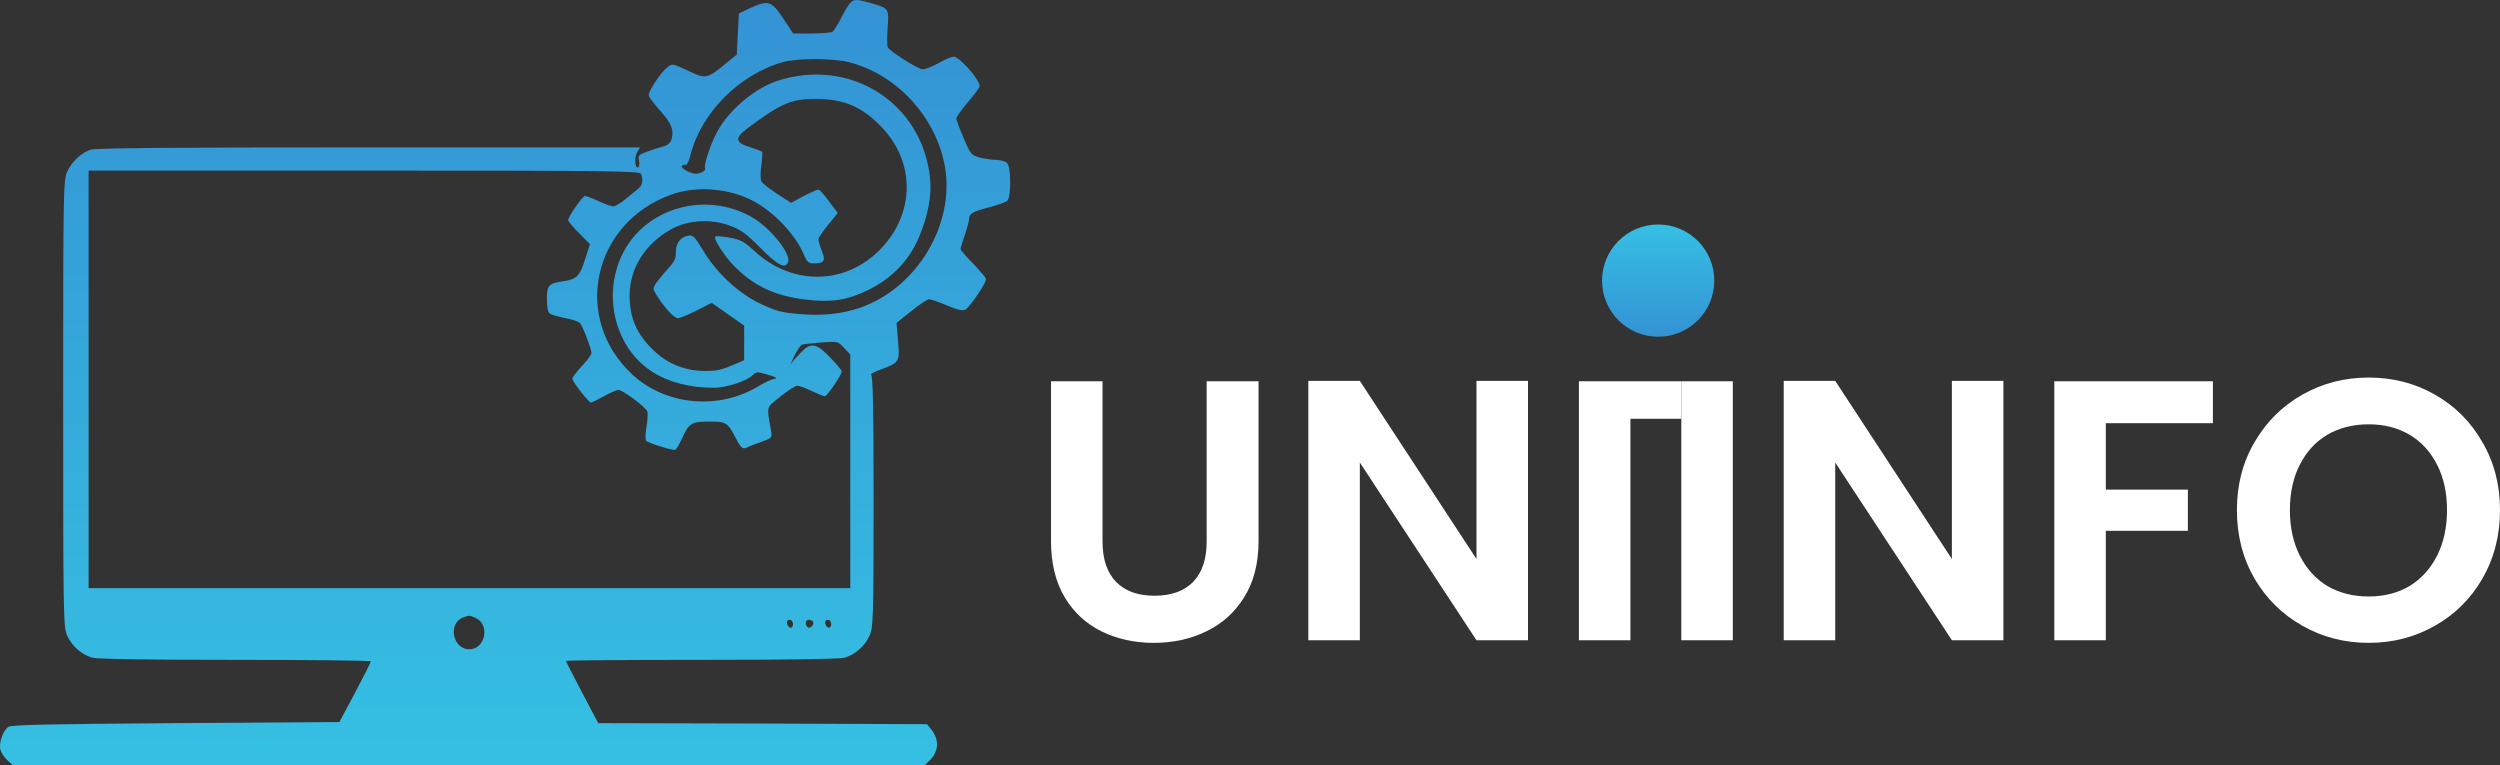 <svg width="245" height="75" viewBox="0 0 245 75" fill="none" xmlns="http://www.w3.org/2000/svg">
<rect x="0" y="0" width="245" height="75" fill="#333333" stroke="none"/>
<path d="M108.048 37.364V53.073C108.048 54.794 108.493 56.115 109.383 57.036C110.272 57.933 111.522 58.382 113.133 58.382C114.768 58.382 116.03 57.933 116.919 57.036C117.809 56.115 118.253 54.794 118.253 53.073V37.364H123.338V53.036C123.338 55.194 122.869 57.024 121.931 58.527C121.018 60.006 119.78 61.121 118.217 61.873C116.679 62.624 114.96 63 113.061 63C111.186 63 109.479 62.624 107.94 61.873C106.426 61.121 105.224 60.006 104.334 58.527C103.445 57.024 103 55.194 103 53.036V37.364H108.048Z" fill="white"/>
<path d="M149.743 62.745H144.695L133.264 45.327V62.745H128.216V37.327H133.264L144.695 54.782V37.327H149.743V62.745Z" fill="white"/>
<path d="M164.769 37.364V41.04H159.781V62.745H154.732V37.364H164.769Z" fill="white"/>
<path d="M169.817 37.364V62.745H164.769V41.04V37.364H169.817Z" fill="white"/>
<path d="M196.333 62.745H191.284L179.853 45.327V62.745H174.805V37.327H179.853L191.284 54.782V37.327H196.333V62.745Z" fill="white"/>
<path d="M216.863 37.364V41.473H206.37V47.982H214.411V52.018H206.37V62.745H201.321V37.364H216.863Z" fill="white"/>
<path d="M232.127 63C229.771 63 227.607 62.442 225.636 61.327C223.665 60.212 222.102 58.673 220.948 56.709C219.794 54.721 219.217 52.479 219.217 49.982C219.217 47.509 219.794 45.291 220.948 43.327C222.102 41.339 223.665 39.788 225.636 38.673C227.607 37.558 229.771 37 232.127 37C234.507 37 236.67 37.558 238.617 38.673C240.589 39.788 242.139 41.339 243.269 43.327C244.423 45.291 245 47.509 245 49.982C245 52.479 244.423 54.721 243.269 56.709C242.139 58.673 240.589 60.212 238.617 61.327C236.646 62.442 234.483 63 232.127 63ZM232.127 58.455C233.641 58.455 234.975 58.115 236.129 57.436C237.283 56.733 238.185 55.739 238.834 54.455C239.483 53.17 239.807 51.679 239.807 49.982C239.807 48.285 239.483 46.806 238.834 45.545C238.185 44.261 237.283 43.279 236.129 42.6C234.975 41.921 233.641 41.582 232.127 41.582C230.612 41.582 229.266 41.921 228.088 42.6C226.934 43.279 226.032 44.261 225.383 45.545C224.734 46.806 224.41 48.285 224.41 49.982C224.41 51.679 224.734 53.17 225.383 54.455C226.032 55.739 226.934 56.733 228.088 57.436C229.266 58.115 230.612 58.455 232.127 58.455Z" fill="white"/>
<circle cx="162.5" cy="27.5" r="5.5" fill="url(#paint0_linear_202_2)"/>
<path d="M83.284 0.328C83.097 0.535 82.702 1.217 82.39 1.837C82.078 2.457 81.704 3.036 81.579 3.118C81.455 3.201 80.54 3.284 79.542 3.284H77.733L76.735 1.775C75.591 0.059 75.28 -0.023 73.45 0.824L72.41 1.32L72.306 3.346L72.203 5.35L71.163 6.198C69.292 7.748 69.167 7.768 67.421 6.921C65.882 6.218 65.882 6.198 65.383 6.611C64.78 7.066 63.574 8.885 63.574 9.319C63.574 9.484 64.073 10.166 64.697 10.848C65.84 12.109 66.09 12.791 65.778 13.762C65.674 13.989 65.404 14.237 65.175 14.299C64.926 14.361 64.219 14.568 63.616 14.795C62.597 15.147 62.514 15.209 62.618 15.726C62.68 16.035 62.659 16.346 62.555 16.387C62.223 16.593 62.139 15.395 62.451 14.899L62.742 14.444H36.171C16.877 14.444 9.392 14.506 8.872 14.671C7.937 15.002 7.063 15.808 6.585 16.821C6.211 17.606 6.19 18.66 6.19 39.555C6.19 60.367 6.211 61.504 6.585 62.289C7.043 63.323 8.02 64.17 9.059 64.46C9.558 64.584 14.611 64.666 23.093 64.666C30.37 64.666 36.337 64.728 36.337 64.811C36.337 64.914 35.651 66.278 34.799 67.87L33.26 70.763L17.293 70.867C5.088 70.949 1.2 71.032 0.847 71.218C0.306 71.549 -0.13 72.768 0.036 73.471C0.119 73.76 0.431 74.235 0.722 74.504L1.263 75H45.943H90.624L91.123 74.504C92.017 73.615 92.058 72.458 91.247 71.466L90.852 70.97L74.739 70.908L58.626 70.867L57.046 67.87C56.172 66.216 55.465 64.832 55.465 64.77C55.465 64.708 61.433 64.666 68.73 64.666C77.192 64.666 82.245 64.584 82.744 64.46C83.783 64.17 84.76 63.323 85.218 62.289C85.571 61.525 85.613 60.657 85.613 49.124C85.613 39.927 85.551 36.786 85.363 36.724C85.239 36.682 85.696 36.434 86.382 36.186C88.129 35.546 88.191 35.442 88.004 33.376L87.858 31.64L89.314 30.482C90.104 29.841 90.894 29.325 91.04 29.325C91.206 29.325 91.996 29.593 92.786 29.924C93.867 30.379 94.325 30.482 94.616 30.337C95.031 30.11 96.632 27.754 96.632 27.361C96.632 27.237 96.071 26.555 95.385 25.853C94.699 25.171 94.137 24.509 94.137 24.406C94.137 24.302 94.325 23.683 94.553 23.021C94.782 22.36 94.969 21.657 94.969 21.471C94.969 20.934 95.343 20.727 96.944 20.314C97.755 20.107 98.545 19.818 98.712 19.673C99.106 19.322 99.086 16.449 98.712 15.994C98.566 15.808 98.067 15.684 97.589 15.664C97.131 15.664 96.362 15.54 95.925 15.415C95.177 15.188 95.073 15.043 94.428 13.514C94.033 12.605 93.722 11.757 93.722 11.613C93.722 11.468 94.241 10.745 94.865 10.001C95.489 9.277 96.009 8.575 96.009 8.43C96.009 7.81 94.033 5.557 93.472 5.557C93.264 5.557 92.599 5.826 91.996 6.177C91.372 6.508 90.686 6.797 90.436 6.797C90 6.797 87.339 5.123 87.006 4.648C86.923 4.524 86.923 3.676 86.985 2.767C87.131 0.845 87.131 0.803 85.363 0.307C83.887 -0.106 83.679 -0.106 83.284 0.328ZM83.201 6.094C87.9 7.293 91.726 11.468 92.599 16.304C93.597 21.988 89.875 28.209 84.303 30.151C82.536 30.771 80.581 30.978 78.294 30.771C76.548 30.627 76.028 30.482 74.469 29.738C72.306 28.705 70.165 26.679 68.855 24.468C68.127 23.248 67.919 23.021 67.504 23.083C66.693 23.207 66.215 23.827 66.235 24.695C66.256 25.315 66.111 25.625 65.466 26.328C65.029 26.803 64.51 27.444 64.302 27.733C63.948 28.291 63.948 28.312 64.51 29.18C65.279 30.337 66.09 31.185 66.443 31.185C66.61 31.185 67.421 30.854 68.252 30.441L69.749 29.676L71.329 30.792L72.93 31.908V33.603V35.298L72.265 35.587C70.664 36.269 70.352 36.352 69.125 36.352C67.213 36.352 65.528 35.711 64.177 34.45C62.431 32.838 61.703 31.226 61.703 28.953C61.703 26.266 63.262 23.827 65.861 22.422C67.462 21.554 69.687 21.43 71.516 22.112C72.598 22.504 73.117 22.876 74.531 24.302C76.236 26.018 76.964 26.39 77.234 25.687C77.525 24.922 75.716 22.587 73.991 21.471C70.394 19.198 65.591 19.694 62.576 22.69C60.248 25.005 59.437 28.725 60.539 31.991C61.869 35.876 65.154 37.984 69.957 38.005C71.142 38.005 73.18 37.344 73.762 36.765C74.115 36.414 74.198 36.414 75.259 36.724C76.111 36.972 76.236 37.075 75.862 37.137C75.591 37.178 74.926 37.488 74.386 37.819C70.498 40.196 65.341 39.762 62.036 36.765C56.027 31.288 58.023 21.864 65.778 19.074C68.252 18.164 71.579 18.454 73.928 19.756C76.007 20.913 77.983 23.042 78.814 25.026C79.085 25.667 79.251 25.811 79.729 25.811C80.769 25.811 80.935 25.563 80.54 24.592C80.353 24.116 80.207 23.6 80.207 23.455C80.207 23.29 80.644 22.649 81.164 22.029L82.099 20.872L81.247 19.735C80.789 19.094 80.311 18.578 80.207 18.578C80.103 18.578 79.438 18.867 78.752 19.218L77.525 19.88L76.153 18.991C75.404 18.495 74.698 17.958 74.614 17.772C74.51 17.585 74.51 16.883 74.614 16.201C74.698 15.519 74.739 14.919 74.677 14.857C74.614 14.816 74.074 14.609 73.492 14.423C72.036 13.969 71.974 13.535 73.242 12.584C76.527 10.125 77.546 9.691 79.958 9.691C82.702 9.691 84.511 10.476 86.403 12.46C89.709 15.912 89.667 20.892 86.32 24.385C82.889 27.94 77.671 28.043 73.949 24.613C72.909 23.662 72.577 23.476 71.496 23.29C70.789 23.166 70.165 23.104 70.103 23.186C69.895 23.393 70.955 25.047 71.932 26.059C73.887 28.043 75.966 29.015 79.001 29.366C81.538 29.655 83.035 29.428 85.135 28.395C87.38 27.279 89.064 25.563 90.021 23.331C90.936 21.202 91.331 19.177 91.143 17.441C90.374 10.042 83.263 5.557 76.091 7.954C73.866 8.719 71.392 10.827 70.248 12.977C69.583 14.258 68.918 16.263 69.105 16.532C69.167 16.635 68.959 16.821 68.668 16.924C68.252 17.09 67.94 17.048 67.4 16.8C67.025 16.614 66.755 16.387 66.818 16.263C66.88 16.16 67.046 16.118 67.171 16.16C67.317 16.201 67.525 15.808 67.67 15.188C68.71 11.034 72.494 7.252 76.777 6.074C78.232 5.681 81.642 5.702 83.201 6.094ZM62.826 17.048C63.054 17.627 62.95 18.164 62.597 18.454C62.389 18.619 61.807 19.094 61.329 19.487C60.83 19.9 60.268 20.231 60.102 20.231C59.936 20.231 59.291 20.004 58.667 19.714C58.044 19.425 57.441 19.198 57.337 19.198C57.108 19.198 55.673 21.244 55.673 21.574C55.673 21.678 56.152 22.256 56.755 22.856L57.815 23.93L57.358 25.357C56.838 27.031 56.526 27.361 55.278 27.547C53.74 27.775 53.594 27.94 53.594 29.304C53.594 30.027 53.698 30.585 53.865 30.709C53.989 30.833 54.675 31.02 55.362 31.164C56.048 31.288 56.713 31.515 56.838 31.66C57.108 31.95 57.961 34.202 57.961 34.595C57.961 34.76 57.545 35.318 57.025 35.876C56.526 36.414 56.089 36.972 56.089 37.116C56.089 37.385 57.69 39.452 57.919 39.452C58.002 39.452 58.563 39.163 59.187 38.832C59.811 38.48 60.435 38.212 60.601 38.212C61.038 38.212 63.325 39.927 63.449 40.34C63.491 40.568 63.47 41.25 63.345 41.891C63.242 42.531 63.242 43.131 63.325 43.193C63.574 43.441 65.924 44.164 66.152 44.081C66.277 44.04 66.568 43.565 66.797 43.048C67.483 41.477 67.753 41.312 69.479 41.312C71.163 41.312 71.308 41.395 72.099 42.924C72.639 43.957 72.785 44.081 73.284 43.813C73.492 43.709 74.115 43.461 74.677 43.275C75.675 42.924 75.675 42.903 75.55 42.159C75.134 39.7 75.03 40.031 76.486 38.852C77.213 38.274 77.962 37.798 78.128 37.798C78.315 37.798 78.96 38.026 79.542 38.315C80.145 38.604 80.706 38.832 80.831 38.832C81.06 38.832 82.494 36.724 82.494 36.393C82.494 36.31 81.995 35.69 81.371 35.05C80.02 33.624 79.459 33.52 78.481 34.554C78.107 34.926 77.691 35.401 77.546 35.628C77.4 35.856 77.525 35.546 77.816 34.946C78.107 34.347 78.461 33.81 78.606 33.768C78.752 33.727 79.584 33.644 80.478 33.562C82.099 33.438 82.099 33.438 82.723 34.099L83.326 34.74V46.189V57.639H46.005H8.685V37.178V16.718H35.693C60.123 16.718 62.701 16.759 62.826 17.048ZM46.608 60.553C48.064 61.215 47.565 63.633 45.985 63.633C44.384 63.633 43.864 61.132 45.34 60.533C45.964 60.285 46.005 60.285 46.608 60.553ZM77.712 61.173C77.712 61.669 77.234 61.607 77.13 61.091C77.088 60.884 77.192 60.739 77.38 60.739C77.588 60.739 77.712 60.925 77.712 61.173ZM79.667 60.905C79.833 61.173 79.438 61.628 79.188 61.483C78.856 61.277 78.897 60.739 79.251 60.739C79.417 60.739 79.604 60.822 79.667 60.905ZM81.455 61.173C81.455 61.669 80.977 61.607 80.873 61.091C80.831 60.884 80.935 60.739 81.122 60.739C81.33 60.739 81.455 60.925 81.455 61.173Z" fill="url(#paint1_linear_202_2)"/>
<defs>
<linearGradient id="paint0_linear_202_2" x1="162.5" y1="22" x2="162.5" y2="33" gradientUnits="userSpaceOnUse">
<stop stop-color="#35C0E3"/>
<stop offset="1" stop-color="#3492D4"/>
</linearGradient>
<linearGradient id="paint1_linear_202_2" x1="49.5" y1="75" x2="49.5" y2="0" gradientUnits="userSpaceOnUse">
<stop stop-color="#35C0E3"/>
<stop offset="1" stop-color="#3492D4"/>
</linearGradient>
</defs>
</svg>
